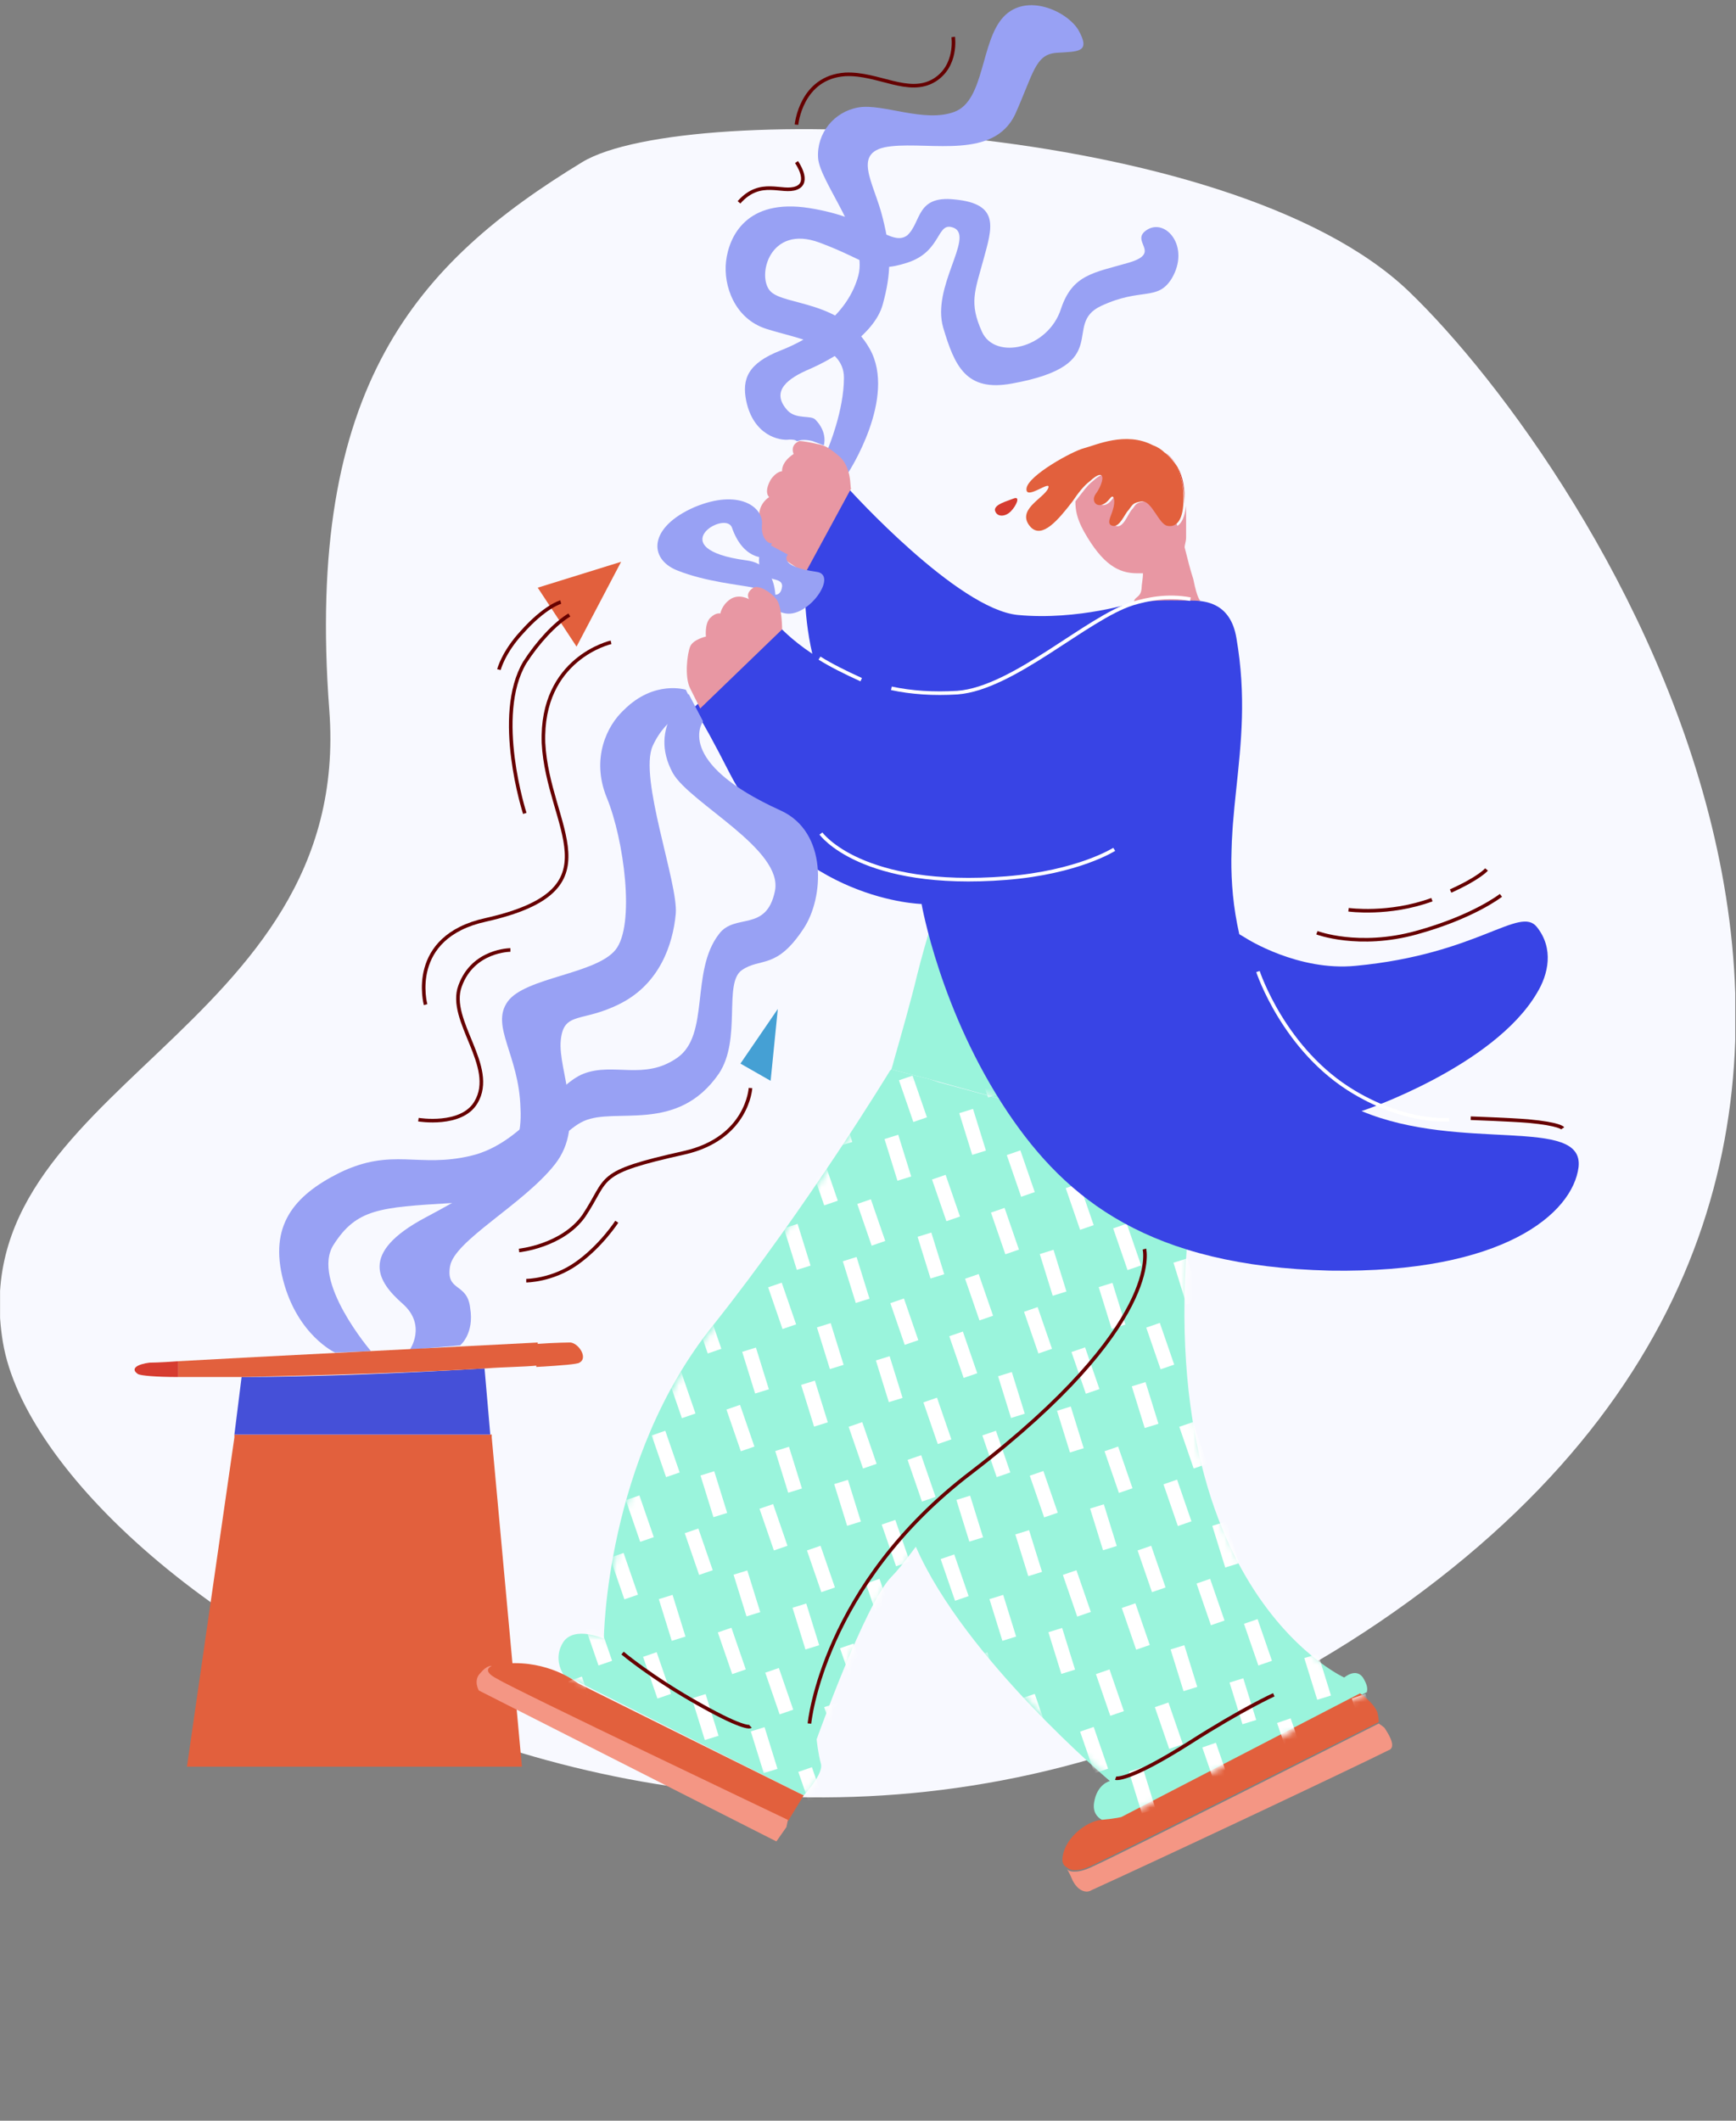 <svg width="280" height="342" viewBox="0 0 280 342" fill="none" xmlns="http://www.w3.org/2000/svg">
<rect x="0" y="0" width="280" height="342" fill="#808080" stroke="none"/>
<g clip-path="url(#clip0)">
<path d="M93.919 26.138C67.254 42.369 49.168 62.31 53.11 114.481C57.052 166.652 -6.481 175.231 0.475 216.504C7.431 257.777 124.758 332.671 227.245 258.241C329.732 183.81 256.229 74.831 227.245 47.006C198.261 19.182 110.846 15.936 93.919 26.138Z" fill="#F8F9FF"/>
<path d="M219.825 270.53C218.666 268.907 216.811 270.53 216.811 270.53C216.811 270.53 182.262 254.994 193.16 186.361L165.103 178.245L151.423 174.535L150.032 174.071L143.771 172.448L143.539 172.68C143.539 172.68 130.323 194.476 115.019 213.721C97.629 235.285 97.397 264.269 97.397 264.269C97.397 264.269 92.76 262.182 90.905 264.733C89.05 267.515 90.905 270.066 90.905 270.066L129.627 289.543C129.627 289.543 132.873 286.065 132.41 284.442C131.946 282.819 131.714 280.5 131.714 280.5C131.714 280.5 139.598 258.472 143.771 254.299C144.467 253.603 145.858 251.98 147.713 249.429C155.597 267.515 179.016 287.224 179.016 287.224C179.016 287.224 176.929 287.688 176.465 290.702C176.001 293.717 179.248 293.949 179.248 293.949L220.521 272.848C220.289 272.848 220.984 272.385 219.825 270.53Z" fill="#9AF4DC"/>
<path d="M197.334 100.8C196.406 95.467 183.189 96.859 183.189 96.859C183.189 96.859 159.539 111.466 147.945 157.145C147.018 161.087 145.163 167.579 144.235 170.825C144.003 171.753 143.771 172.448 143.771 172.448L150.032 174.071L194.319 186.361C194.319 186.361 202.203 128.625 197.334 100.8Z" fill="#9AF4DC"/>
<path d="M172.06 301.137C172.292 301.369 172.755 301.6 173.219 301.6C173.915 301.6 174.61 301.6 176.465 300.673C180.871 298.586 221.448 278.181 222.376 277.718C222.376 277.486 222.376 277.022 222.144 276.095C221.448 274.472 219.361 273.08 219.361 273.08L180.871 293.021C180.871 293.021 180.175 293.253 177.625 293.485C175.074 293.717 171.364 296.731 171.364 299.977C171.364 300.441 171.596 300.905 172.06 301.137Z" fill="#E2603D"/>
<path d="M223.303 278.645C223.071 278.413 222.376 277.95 222.376 277.95C221.448 278.413 181.103 298.818 176.465 300.905C174.61 301.832 173.683 301.832 173.219 301.832C172.292 301.832 172.06 301.369 172.06 301.369C172.06 301.369 172.523 302.064 172.987 303.223C173.915 305.078 175.306 305.31 176.002 304.847C189.218 298.818 218.202 285.138 224.231 282.123C225.158 281.428 223.767 279.341 223.303 278.645Z" fill="#F49684"/>
<path d="M129.627 289.543L127.077 293.717L79.311 270.994C79.311 270.994 76.761 268.211 83.021 268.211C89.282 268.211 93.224 271.457 93.224 271.457L129.627 289.543Z" fill="#E2603D"/>
<mask id="mask0" mask-type="alpha" maskUnits="userSpaceOnUse" x="90" y="172" width="131" height="122">
<path d="M220.186 270.53C219.026 268.907 217.171 270.53 217.171 270.53C217.171 270.53 182.623 254.994 193.521 186.361L165.464 178.245L151.784 174.535L150.393 174.071L144.132 172.448L143.9 172.68C143.9 172.68 130.684 194.476 115.38 213.721C97.99 235.285 97.758 264.269 97.758 264.269C97.758 264.269 93.121 262.182 91.266 264.733C89.411 267.515 91.266 270.066 91.266 270.066L129.988 289.543C129.988 289.543 133.234 286.065 132.77 284.442C132.307 282.819 132.075 280.5 132.075 280.5C132.075 280.5 139.958 258.472 144.132 254.299C144.828 253.603 146.219 251.98 148.074 249.429C155.958 267.515 179.376 287.224 179.376 287.224C179.376 287.224 177.29 287.688 176.826 290.702C176.362 293.717 179.608 293.949 179.608 293.949L220.881 272.848C220.649 272.848 221.345 272.385 220.186 270.53Z" fill="#9AF4DC"/>
</mask>
<g mask="url(#mask0)">
<path d="M87.659 254.994L89.746 261.719" stroke="white" stroke-width="2.319" stroke-miterlimit="10"/>
<path d="M92.76 270.762L95.079 277.486" stroke="white" stroke-width="2.319" stroke-miterlimit="10"/>
<path d="M98.093 286.761L100.412 293.485" stroke="white" stroke-width="2.319" stroke-miterlimit="10"/>
<path d="M89.978 245.488L92.296 252.212" stroke="white" stroke-width="2.319" stroke-miterlimit="10"/>
<path d="M95.311 261.487L97.629 268.211" stroke="white" stroke-width="2.319" stroke-miterlimit="10"/>
<path d="M100.644 277.486L102.73 284.21" stroke="white" stroke-width="2.319" stroke-miterlimit="10"/>
<path d="M105.977 293.253L108.063 299.977" stroke="white" stroke-width="2.319" stroke-miterlimit="10"/>
<path d="M89.05 219.054L91.369 225.779" stroke="white" stroke-width="2.319" stroke-miterlimit="10"/>
<path d="M94.383 235.053L96.47 241.778" stroke="white" stroke-width="2.319" stroke-miterlimit="10"/>
<path d="M99.484 250.821L101.803 257.545" stroke="white" stroke-width="2.319" stroke-miterlimit="10"/>
<path d="M104.817 266.82L107.136 273.544" stroke="white" stroke-width="2.319" stroke-miterlimit="10"/>
<path d="M110.15 282.819L112.469 289.543" stroke="white" stroke-width="2.319" stroke-miterlimit="10"/>
<path d="M91.601 209.78L93.688 216.504" stroke="white" stroke-width="2.319" stroke-miterlimit="10"/>
<path d="M96.702 225.547L99.02 232.271" stroke="white" stroke-width="2.319" stroke-miterlimit="10"/>
<path d="M102.035 241.546L104.354 248.27" stroke="white" stroke-width="2.319" stroke-miterlimit="10"/>
<path d="M107.368 257.545L109.455 264.269" stroke="white" stroke-width="2.319" stroke-miterlimit="10"/>
<path d="M112.701 273.544L114.788 280.268" stroke="white" stroke-width="2.319" stroke-miterlimit="10"/>
<path d="M117.802 289.311L120.121 296.036" stroke="white" stroke-width="2.319" stroke-miterlimit="10"/>
<path d="M90.441 183.115L92.76 189.839" stroke="white" stroke-width="2.319" stroke-miterlimit="10"/>
<path d="M95.774 199.114L98.093 205.838" stroke="white" stroke-width="2.319" stroke-miterlimit="10"/>
<path d="M101.107 215.113L103.194 221.837" stroke="white" stroke-width="2.319" stroke-miterlimit="10"/>
<path d="M106.208 231.112L108.527 237.836" stroke="white" stroke-width="2.319" stroke-miterlimit="10"/>
<path d="M111.542 246.879L113.86 253.603" stroke="white" stroke-width="2.319" stroke-miterlimit="10"/>
<path d="M116.875 262.878L119.193 269.602" stroke="white" stroke-width="2.319" stroke-miterlimit="10"/>
<path d="M122.208 278.877L124.294 285.601" stroke="white" stroke-width="2.319" stroke-miterlimit="10"/>
<path d="M92.992 173.84L95.079 180.564" stroke="white" stroke-width="2.319" stroke-miterlimit="10"/>
<path d="M98.325 189.839L100.412 196.563" stroke="white" stroke-width="2.319" stroke-miterlimit="10"/>
<path d="M103.426 205.606L105.745 212.33" stroke="white" stroke-width="2.319" stroke-miterlimit="10"/>
<path d="M108.759 221.605L111.078 228.329" stroke="white" stroke-width="2.319" stroke-miterlimit="10"/>
<path d="M114.092 237.604L116.179 244.328" stroke="white" stroke-width="2.319" stroke-miterlimit="10"/>
<path d="M119.425 253.603L121.512 260.327" stroke="white" stroke-width="2.319" stroke-miterlimit="10"/>
<path d="M124.526 269.37L126.845 276.095" stroke="white" stroke-width="2.319" stroke-miterlimit="10"/>
<path d="M129.859 285.37L132.178 292.094" stroke="white" stroke-width="2.319" stroke-miterlimit="10"/>
<path d="M102.499 179.173L104.585 185.897" stroke="white" stroke-width="2.319" stroke-miterlimit="10"/>
<path d="M107.832 195.172L109.918 201.896" stroke="white" stroke-width="2.319" stroke-miterlimit="10"/>
<path d="M112.933 211.171L115.251 217.895" stroke="white" stroke-width="2.319" stroke-miterlimit="10"/>
<path d="M118.266 226.938L120.584 233.662" stroke="white" stroke-width="2.319" stroke-miterlimit="10"/>
<path d="M123.599 242.937L125.917 249.661" stroke="white" stroke-width="2.319" stroke-miterlimit="10"/>
<path d="M128.932 258.936L131.019 265.661" stroke="white" stroke-width="2.319" stroke-miterlimit="10"/>
<path d="M134.033 274.935L136.352 281.66" stroke="white" stroke-width="2.319" stroke-miterlimit="10"/>
<path d="M139.366 290.703L141.685 297.427" stroke="white" stroke-width="2.319" stroke-miterlimit="10"/>
<path d="M105.049 169.898L107.136 176.622" stroke="white" stroke-width="2.319" stroke-miterlimit="10"/>
<path d="M110.15 185.897L112.469 192.621" stroke="white" stroke-width="2.319" stroke-miterlimit="10"/>
<path d="M115.483 201.664L117.802 208.388" stroke="white" stroke-width="2.319" stroke-miterlimit="10"/>
<path d="M120.816 217.663L122.903 224.387" stroke="white" stroke-width="2.319" stroke-miterlimit="10"/>
<path d="M126.149 233.662L128.236 240.386" stroke="white" stroke-width="2.319" stroke-miterlimit="10"/>
<path d="M131.251 249.661L133.569 256.386" stroke="white" stroke-width="2.319" stroke-miterlimit="10"/>
<path d="M136.584 265.429L138.902 272.153" stroke="white" stroke-width="2.319" stroke-miterlimit="10"/>
<path d="M141.917 281.428L144.003 288.152" stroke="white" stroke-width="2.319" stroke-miterlimit="10"/>
<path d="M114.556 175.231L116.643 181.955" stroke="white" stroke-width="2.319" stroke-miterlimit="10"/>
<path d="M119.657 191.23L121.976 197.954" stroke="white" stroke-width="2.319" stroke-miterlimit="10"/>
<path d="M124.99 207.229L127.309 213.953" stroke="white" stroke-width="2.319" stroke-miterlimit="10"/>
<path d="M130.323 222.996L132.41 229.72" stroke="white" stroke-width="2.319" stroke-miterlimit="10"/>
<path d="M135.656 238.995L137.743 245.72" stroke="white" stroke-width="2.319" stroke-miterlimit="10"/>
<path d="M140.757 254.994L143.076 261.719" stroke="white" stroke-width="2.319" stroke-miterlimit="10"/>
<path d="M146.09 270.993L148.409 277.718" stroke="white" stroke-width="2.319" stroke-miterlimit="10"/>
<path d="M151.423 286.761L153.742 293.485" stroke="white" stroke-width="2.319" stroke-miterlimit="10"/>
<path d="M116.875 165.956L119.193 172.68" stroke="white" stroke-width="2.319" stroke-miterlimit="10"/>
<path d="M122.208 181.723L124.526 188.448" stroke="white" stroke-width="2.319" stroke-miterlimit="10"/>
<path d="M127.541 197.722L129.627 204.447" stroke="white" stroke-width="2.319" stroke-miterlimit="10"/>
<path d="M132.874 213.721L134.96 220.446" stroke="white" stroke-width="2.319" stroke-miterlimit="10"/>
<path d="M137.975 229.72L140.294 236.445" stroke="white" stroke-width="2.319" stroke-miterlimit="10"/>
<path d="M143.308 245.488L145.627 252.212" stroke="white" stroke-width="2.319" stroke-miterlimit="10"/>
<path d="M148.641 261.487L150.728 268.211" stroke="white" stroke-width="2.319" stroke-miterlimit="10"/>
<path d="M153.974 277.486L156.061 284.21" stroke="white" stroke-width="2.319" stroke-miterlimit="10"/>
<path d="M159.075 293.485L161.394 300.209" stroke="white" stroke-width="2.319" stroke-miterlimit="10"/>
<path d="M126.381 171.289L128.7 178.013" stroke="white" stroke-width="2.319" stroke-miterlimit="10"/>
<path d="M131.714 187.288L134.033 194.012" stroke="white" stroke-width="2.319" stroke-miterlimit="10"/>
<path d="M137.047 203.055L139.134 209.78" stroke="white" stroke-width="2.319" stroke-miterlimit="10"/>
<path d="M142.38 219.054L144.467 225.779" stroke="white" stroke-width="2.319" stroke-miterlimit="10"/>
<path d="M147.482 235.053L149.8 241.778" stroke="white" stroke-width="2.319" stroke-miterlimit="10"/>
<path d="M152.815 251.053L155.133 257.777" stroke="white" stroke-width="2.319" stroke-miterlimit="10"/>
<path d="M158.148 266.82L160.234 273.544" stroke="white" stroke-width="2.319" stroke-miterlimit="10"/>
<path d="M163.481 282.819L165.567 289.543" stroke="white" stroke-width="2.319" stroke-miterlimit="10"/>
<path d="M134.265 177.781L136.352 184.506" stroke="white" stroke-width="2.319" stroke-miterlimit="10"/>
<path d="M139.366 193.781L141.685 200.505" stroke="white" stroke-width="2.319" stroke-miterlimit="10"/>
<path d="M144.699 209.78L147.018 216.504" stroke="white" stroke-width="2.319" stroke-miterlimit="10"/>
<path d="M150.032 225.779L152.351 232.503" stroke="white" stroke-width="2.319" stroke-miterlimit="10"/>
<path d="M155.365 241.546L157.452 248.27" stroke="white" stroke-width="2.319" stroke-miterlimit="10"/>
<path d="M160.698 257.545L162.785 264.269" stroke="white" stroke-width="2.319" stroke-miterlimit="10"/>
<path d="M165.799 273.544L168.118 280.268" stroke="white" stroke-width="2.319" stroke-miterlimit="10"/>
<path d="M171.132 289.543L173.451 296.267" stroke="white" stroke-width="2.319" stroke-miterlimit="10"/>
<path d="M138.439 167.347L140.757 174.072" stroke="white" stroke-width="2.319" stroke-miterlimit="10"/>
<path d="M143.772 183.346L145.858 190.071" stroke="white" stroke-width="2.319" stroke-miterlimit="10"/>
<path d="M149.105 199.114L151.191 205.838" stroke="white" stroke-width="2.319" stroke-miterlimit="10"/>
<path d="M154.206 215.113L156.524 221.837" stroke="white" stroke-width="2.319" stroke-miterlimit="10"/>
<path d="M159.539 231.112L161.857 237.836" stroke="white" stroke-width="2.319" stroke-miterlimit="10"/>
<path d="M164.872 247.111L166.959 253.835" stroke="white" stroke-width="2.319" stroke-miterlimit="10"/>
<path d="M170.205 262.878L172.292 269.602" stroke="white" stroke-width="2.319" stroke-miterlimit="10"/>
<path d="M175.306 278.877L177.625 285.601" stroke="white" stroke-width="2.319" stroke-miterlimit="10"/>
<path d="M146.09 173.84L148.409 180.564" stroke="white" stroke-width="2.319" stroke-miterlimit="10"/>
<path d="M151.423 189.839L153.742 196.563" stroke="white" stroke-width="2.319" stroke-miterlimit="10"/>
<path d="M156.756 205.838L159.075 212.562" stroke="white" stroke-width="2.319" stroke-miterlimit="10"/>
<path d="M162.089 221.605L164.176 228.329" stroke="white" stroke-width="2.319" stroke-miterlimit="10"/>
<path d="M167.191 237.604L169.509 244.328" stroke="white" stroke-width="2.319" stroke-miterlimit="10"/>
<path d="M172.524 253.603L174.842 260.327" stroke="white" stroke-width="2.319" stroke-miterlimit="10"/>
<path d="M177.857 269.602L180.175 276.327" stroke="white" stroke-width="2.319" stroke-miterlimit="10"/>
<path d="M183.19 285.37L185.276 292.094" stroke="white" stroke-width="2.319" stroke-miterlimit="10"/>
<path d="M155.829 179.173L157.916 185.897" stroke="white" stroke-width="2.319" stroke-miterlimit="10"/>
<path d="M160.93 195.172L163.249 201.896" stroke="white" stroke-width="2.319" stroke-miterlimit="10"/>
<path d="M166.263 211.171L168.582 217.895" stroke="white" stroke-width="2.319" stroke-miterlimit="10"/>
<path d="M171.596 227.17L173.683 233.894" stroke="white" stroke-width="2.319" stroke-miterlimit="10"/>
<path d="M176.929 242.937L179.016 249.661" stroke="white" stroke-width="2.319" stroke-miterlimit="10"/>
<path d="M182.03 258.936L184.349 265.661" stroke="white" stroke-width="2.319" stroke-miterlimit="10"/>
<path d="M187.363 274.935L189.682 281.66" stroke="white" stroke-width="2.319" stroke-miterlimit="10"/>
<path d="M192.696 290.934L194.783 297.659" stroke="white" stroke-width="2.319" stroke-miterlimit="10"/>
<path d="M158.148 169.898L160.466 176.622" stroke="white" stroke-width="2.319" stroke-miterlimit="10"/>
<path d="M163.481 185.897L165.799 192.621" stroke="white" stroke-width="2.319" stroke-miterlimit="10"/>
<path d="M168.814 201.896L170.9 208.62" stroke="white" stroke-width="2.319" stroke-miterlimit="10"/>
<path d="M173.915 217.663L176.233 224.387" stroke="white" stroke-width="2.319" stroke-miterlimit="10"/>
<path d="M179.248 233.662L181.566 240.386" stroke="white" stroke-width="2.319" stroke-miterlimit="10"/>
<path d="M184.581 249.661L186.9 256.386" stroke="white" stroke-width="2.319" stroke-miterlimit="10"/>
<path d="M189.914 265.66L192.001 272.385" stroke="white" stroke-width="2.319" stroke-miterlimit="10"/>
<path d="M195.015 281.428L197.334 288.152" stroke="white" stroke-width="2.319" stroke-miterlimit="10"/>
<path d="M167.654 175.231L169.973 181.955" stroke="white" stroke-width="2.319" stroke-miterlimit="10"/>
<path d="M172.987 191.23L175.306 197.954" stroke="white" stroke-width="2.319" stroke-miterlimit="10"/>
<path d="M178.32 207.229L180.407 213.953" stroke="white" stroke-width="2.319" stroke-miterlimit="10"/>
<path d="M183.653 223.228L185.74 229.952" stroke="white" stroke-width="2.319" stroke-miterlimit="10"/>
<path d="M188.755 238.995L191.073 245.72" stroke="white" stroke-width="2.319" stroke-miterlimit="10"/>
<path d="M194.088 254.994L196.406 261.719" stroke="white" stroke-width="2.319" stroke-miterlimit="10"/>
<path d="M199.421 270.993L201.507 277.718" stroke="white" stroke-width="2.319" stroke-miterlimit="10"/>
<path d="M204.754 286.993L206.84 293.717" stroke="white" stroke-width="2.319" stroke-miterlimit="10"/>
<path d="M170.205 165.956L172.524 172.68" stroke="white" stroke-width="2.319" stroke-miterlimit="10"/>
<path d="M175.538 181.955L177.625 188.679" stroke="white" stroke-width="2.319" stroke-miterlimit="10"/>
<path d="M180.639 197.722L182.958 204.447" stroke="white" stroke-width="2.319" stroke-miterlimit="10"/>
<path d="M185.972 213.721L188.291 220.446" stroke="white" stroke-width="2.319" stroke-miterlimit="10"/>
<path d="M191.305 229.72L193.624 236.445" stroke="white" stroke-width="2.319" stroke-miterlimit="10"/>
<path d="M196.638 245.72L198.725 252.444" stroke="white" stroke-width="2.319" stroke-miterlimit="10"/>
<path d="M201.739 261.487L204.058 268.211" stroke="white" stroke-width="2.319" stroke-miterlimit="10"/>
<path d="M207.072 277.486L209.391 284.21" stroke="white" stroke-width="2.319" stroke-miterlimit="10"/>
<path d="M212.405 293.485L214.724 300.209" stroke="white" stroke-width="2.319" stroke-miterlimit="10"/>
<path d="M179.712 171.289L182.03 178.013" stroke="white" stroke-width="2.319" stroke-miterlimit="10"/>
<path d="M185.045 187.288L187.131 194.012" stroke="white" stroke-width="2.319" stroke-miterlimit="10"/>
<path d="M190.378 203.287L192.465 210.011" stroke="white" stroke-width="2.319" stroke-miterlimit="10"/>
<path d="M195.479 219.054L197.797 225.779" stroke="white" stroke-width="2.319" stroke-miterlimit="10"/>
<path d="M200.812 235.053L203.131 241.778" stroke="white" stroke-width="2.319" stroke-miterlimit="10"/>
<path d="M206.145 251.053L208.232 257.777" stroke="white" stroke-width="2.319" stroke-miterlimit="10"/>
<path d="M211.478 267.052L213.565 273.776" stroke="white" stroke-width="2.319" stroke-miterlimit="10"/>
<path d="M216.579 282.819L218.898 289.543" stroke="white" stroke-width="2.319" stroke-miterlimit="10"/>
<path d="M187.363 178.013L189.682 184.738" stroke="white" stroke-width="2.319" stroke-miterlimit="10"/>
<path d="M192.696 193.781L195.015 200.505" stroke="white" stroke-width="2.319" stroke-miterlimit="10"/>
<path d="M198.029 209.78L200.348 216.504" stroke="white" stroke-width="2.319" stroke-miterlimit="10"/>
<path d="M203.362 225.779L205.449 232.503" stroke="white" stroke-width="2.319" stroke-miterlimit="10"/>
<path d="M208.464 241.778L210.782 248.502" stroke="white" stroke-width="2.319" stroke-miterlimit="10"/>
<path d="M213.797 257.545L216.115 264.269" stroke="white" stroke-width="2.319" stroke-miterlimit="10"/>
<path d="M219.13 273.544L221.448 280.268" stroke="white" stroke-width="2.319" stroke-miterlimit="10"/>
</g>
<path d="M189.914 75.294C189.45 74.367 188.754 73.44 187.827 72.976C188.754 73.671 189.45 74.367 189.914 75.294Z" fill="#E897A3"/>
<path d="M192.464 93.38C192.001 91.989 191.537 90.134 191.073 88.279C191.073 87.816 191.305 87.352 191.305 86.656C191.305 85.033 191.305 83.178 191.305 81.555C191.073 83.41 190.609 84.338 189.914 84.801C189.682 84.338 189.682 83.874 189.682 83.874L188.754 84.801C187.363 84.338 186.204 80.396 184.581 80.859C182.958 81.091 183.189 81.555 182.494 82.251C181.798 83.178 181.103 85.265 179.943 84.801C179.016 84.569 179.711 82.946 179.943 82.251C180.407 80.859 180.175 79.236 179.479 80.396C178.088 82.483 176.233 81.091 177.161 79.7C178.552 77.845 179.016 75.063 176.233 77.613C175.306 78.309 174.378 79.7 173.451 80.859C173.451 82.251 173.683 83.642 174.842 85.729C177.856 91.062 180.407 92.453 183.421 92.453C183.653 92.453 184.117 92.453 184.349 92.453C184.349 93.38 184.117 94.308 184.117 95.004C183.885 96.859 182.262 95.931 183.189 98.25C184.117 100.568 193.624 96.859 193.624 96.859C193.624 96.859 193.16 96.859 192.464 93.38Z" fill="#E897A3"/>
<path d="M191.073 80.859C191.073 78.773 190.841 76.918 189.914 75.295C190.609 76.918 191.073 79.236 191.073 81.555C191.073 81.323 191.073 81.091 191.073 80.859Z" fill="#D63C30"/>
<path d="M189.914 75.295C189.45 74.599 188.754 73.671 187.827 72.976C187.363 72.512 186.667 72.048 185.972 71.817C181.566 69.498 176.697 71.817 174.842 72.28C172.987 72.744 165.799 76.686 165.567 78.773C165.335 80.859 169.741 77.15 169.045 78.773C168.35 80.396 163.712 82.251 166.263 85.033C168.118 86.888 170.668 83.874 172.987 80.859C173.915 79.468 174.842 78.309 175.77 77.613C178.552 75.063 178.088 77.845 176.697 79.7C175.77 81.091 177.393 82.483 179.016 80.396C179.711 79.468 179.943 80.859 179.479 82.251C179.248 83.178 178.32 84.569 179.479 84.801C180.639 85.033 181.334 82.946 182.03 82.251C182.726 81.323 182.726 81.091 184.117 80.859C185.74 80.628 186.899 84.569 188.291 84.801C189.45 85.033 190.609 84.338 190.841 81.555C191.073 79.236 190.609 76.918 189.914 75.295Z" fill="#E2603D"/>
<path d="M219.593 179.173C219.825 179.173 240.925 171.985 247.881 160.159C249.736 157.145 250.664 152.971 247.881 149.493C245.099 146.015 238.375 153.899 218.666 155.754C209.391 156.681 201.044 151.348 201.044 151.348L199.884 150.653C195.942 133.262 202.667 121.669 199.42 102.887C198.493 97.322 194.551 96.859 192.232 96.859C189.914 96.859 185.74 96.627 183.189 97.322C183.189 97.09 183.189 97.09 183.189 97.09C183.189 97.09 173.915 100.105 164.176 99.177C154.438 98.25 137.047 79.004 137.047 79.004L129.859 92.221C129.859 92.221 129.395 98.482 131.019 105.438C127.541 103.119 125.686 101.032 125.686 101.032L111.773 114.249C111.773 114.249 112.237 114.017 117.802 124.915C128.468 145.32 148.641 145.783 148.641 145.783C148.641 145.783 151.655 163.174 162.553 179.405C172.06 193.549 185.508 204.215 214.492 204.91C242.548 205.374 253.678 195.636 254.606 188.216C255.533 179.868 235.592 185.897 219.593 179.173Z" fill="#3844E5"/>
<path d="M66.095 217.663C66.095 217.663 68.877 213.721 64.935 210.243C60.994 206.765 57.747 202.128 68.645 196.331C79.543 190.534 84.412 187.288 83.949 178.709C83.717 170.13 79.079 165.492 81.862 161.551C84.644 157.609 96.006 157.145 99.252 153.203C102.498 149.261 100.643 135.349 97.861 128.625C95.311 122.364 97.861 117.031 100.643 114.481C105.513 109.611 110.614 111.235 110.614 111.235L112.005 114.017C112.005 114.017 107.6 115.176 105.281 120.278C102.962 125.379 109.455 142.537 108.991 147.406C108.527 152.276 106.44 158.536 100.18 161.782C93.919 165.029 90.905 162.942 90.441 167.811C89.977 172.68 94.615 181.26 89.514 187.752C84.412 194.244 73.283 200.041 72.587 204.215C71.891 208.388 75.37 206.765 75.833 210.939C76.529 215.113 74.21 216.968 74.21 216.968L66.095 217.663Z" fill="#98A1F4"/>
<path d="M136.815 76.222C136.815 76.222 144.699 64.165 140.293 56.281C135.888 48.398 126.613 49.325 124.294 47.006C121.976 44.688 124.062 36.108 132.178 39.123C140.293 42.137 140.525 44.224 146.322 42.369C152.119 40.514 150.959 35.413 153.974 36.804C156.988 38.427 150.264 46.311 152.119 52.803C153.974 59.064 155.829 63.237 163.249 61.846C179.943 58.832 171.132 52.339 177.625 49.325C184.117 46.311 186.668 48.629 188.986 44.919C192.001 39.818 188.059 35.181 185.044 37.036C182.03 38.891 187.595 40.746 182.03 42.369C176.465 43.992 172.987 44.224 171.132 49.789C169.045 56.281 160.466 58.136 158.379 53.499C156.292 48.861 157.22 47.006 158.611 41.905C160.002 36.804 161.394 32.862 153.974 32.167C147.713 31.471 148.641 35.877 146.322 37.963C143.771 39.818 140.757 35.181 130.555 33.558C120.353 31.935 117.57 38.195 117.106 42.137C116.643 46.079 118.498 51.412 123.599 53.035C128.7 54.658 136.12 55.586 136.12 60.919C136.12 66.252 133.569 72.28 133.569 72.28L136.815 76.222Z" fill="#98A1F4"/>
<path d="M59.834 217.895C59.834 217.895 50.096 206.533 53.806 200.737C57.515 194.94 61.225 194.708 72.819 194.012C84.412 193.085 89.05 183.114 94.151 180.796C99.252 178.477 109.223 182.883 115.947 173.144C119.657 167.579 116.642 158.536 119.657 156.449C122.671 154.363 125.222 156.449 129.627 149.725C132.873 144.856 133.569 134.19 125.917 130.712C108.527 122.828 113.396 116.336 113.396 116.336L111.078 111.93C111.078 111.93 104.353 117.031 108.527 124.683C111.309 129.552 126.381 136.972 124.99 143.696C123.599 150.421 118.497 147.175 115.947 150.653C111.309 156.681 114.556 166.884 109.223 170.593C103.89 174.303 99.02 171.289 94.151 173.144C89.282 174.999 84.644 184.274 76.065 186.361C67.486 188.448 63.312 184.969 54.733 189.143C47.313 192.853 43.371 197.722 45.69 206.533C48.009 215.345 54.037 218.127 54.037 218.127L59.834 217.895Z" fill="#98A1F4"/>
<path d="M173.915 4.806C172.06 1.792 165.567 -1.223 161.857 2.719C158.147 6.661 158.843 16.168 153.974 18.022C149.104 19.877 142.38 16.631 138.438 17.327C134.497 18.022 131.714 21.5 131.946 25.442C132.178 29.384 140.062 38.427 138.438 44.456C136.815 50.484 131.25 54.426 125.917 56.513C120.584 58.6 119.657 61.15 120.353 64.629C121.512 70.193 125.686 71.121 127.309 70.889C127.772 70.889 128.236 70.889 128.468 71.121C128.468 71.121 128.468 71.121 128.7 71.121C129.164 70.889 130.091 70.889 131.019 71.121L132.874 71.817C132.874 71.817 133.569 69.73 131.482 67.643C130.787 66.947 128.468 67.643 127.077 66.252C124.062 63.005 127.309 60.919 130.555 59.527C133.801 58.136 140.989 54.194 142.38 49.093C143.771 43.992 143.771 40.746 142.38 35.181C140.989 29.384 137.047 24.283 143.771 23.587C150.264 22.892 160.234 25.674 163.712 18.486C166.727 11.762 166.959 8.748 170.437 8.516C173.915 8.284 176.001 8.516 173.915 4.806Z" fill="#98A1F4"/>
<path d="M135.192 73.44C133.801 72.28 133.105 71.817 131.714 71.585C130.787 71.353 129.395 71.121 128.932 71.121C127.309 71.817 128.004 73.208 128.004 73.208C125.917 74.599 126.149 75.99 126.149 75.99C126.149 75.99 125.222 75.99 124.294 77.381C123.135 79.468 124.062 80.164 124.062 80.164C124.062 80.164 122.439 81.091 122.439 83.178C122.439 85.265 123.135 87.816 124.758 88.975C125.917 89.902 127.077 90.598 127.077 90.598L129.859 92.453L137.279 78.773C137.047 78.773 137.511 75.294 135.192 73.44Z" fill="#E897A3"/>
<path d="M163.48 80.396C162.321 80.859 160.466 81.323 160.466 82.251C160.698 83.41 162.089 83.41 163.017 82.483C163.944 81.555 164.64 79.932 163.48 80.396Z" fill="#D63C30"/>
<path d="M124.062 87.816C124.062 87.816 122.207 88.047 122.439 90.83C122.671 94.308 126.149 92.685 126.149 94.54C125.917 96.627 124.294 95.699 124.294 95.699C124.294 95.699 123.599 98.482 126.845 98.945C130.555 99.409 135.192 92.685 131.714 92.221C125.222 91.294 127.077 89.439 127.077 89.439L124.062 87.816Z" fill="#98A1F4"/>
<path d="M37.806 231.807L30.155 284.906H84.181L79.311 231.807V231.344H37.806V231.807Z" fill="#E2603D"/>
<path d="M24.126 219.75C22.271 219.982 20.88 220.677 22.271 221.605C22.735 221.837 25.054 222.069 28.764 222.069V219.518C25.749 219.75 24.126 219.75 24.126 219.75Z" fill="#D63C30"/>
<path d="M92.064 216.504C91.832 216.504 89.746 216.504 86.499 216.736V220.446C90.673 220.214 93.224 219.982 93.455 219.75C94.847 219.054 93.455 216.736 92.064 216.504Z" fill="#E2603D"/>
<path d="M38.966 222.069L37.806 231.344H79.079L78.152 220.677C66.79 221.373 50.791 222.069 38.966 222.069Z" fill="#4550D8"/>
<path d="M28.764 219.518V222.069C31.546 222.069 35.024 222.069 38.966 222.069C50.791 221.837 66.79 221.373 78.384 220.677C81.398 220.446 84.412 220.446 86.731 220.214V216.504C73.515 217.199 41.053 218.822 28.764 219.518Z" fill="#E2603D"/>
<path d="M122.903 84.569C123.135 81.787 119.193 78.773 112.005 81.787C104.585 85.033 104.585 90.134 109.223 91.989C113.86 93.844 119.425 94.308 121.512 94.772C123.599 95.004 122.671 96.627 122.671 96.627L124.99 98.018C124.99 98.018 126.149 91.062 120.353 90.366C106.672 88.511 116.874 82.251 118.034 85.033C119.889 90.366 123.367 89.902 123.367 89.902L124.526 87.584C124.062 87.816 122.671 86.888 122.903 84.569Z" fill="#98A1F4"/>
<path d="M126.149 101.496C126.149 101.496 126.149 97.786 125.222 96.627C124.294 95.467 122.439 94.308 121.512 94.772C120.121 95.699 120.816 96.627 120.816 96.627C120.816 96.627 119.193 95.699 117.802 96.627C116.411 97.554 116.179 98.945 116.179 98.945C116.179 98.945 115.483 98.713 114.556 99.641C113.628 100.568 113.86 102.655 113.86 102.655C113.86 102.655 111.773 103.119 111.309 104.278C110.846 105.438 110.382 109.148 111.309 111.003C112.237 112.858 112.933 114.249 112.933 114.249L126.149 101.496Z" fill="#E897A3"/>
<path d="M126.845 294.644L125.222 296.963L77.225 272.617C77.225 272.617 76.297 270.993 77.456 269.834C78.616 268.443 79.311 268.675 79.311 268.675C79.311 268.675 77.456 269.37 80.239 270.762C82.789 272.385 127.077 293.485 127.077 293.485L126.845 294.644Z" fill="#F49684"/>
<path d="M184.581 201.432C184.581 201.432 187.827 213.49 156.756 237.372C132.642 255.69 130.555 277.95 130.555 277.95" stroke="#660000" stroke-width="0.58" stroke-miterlimit="10" stroke-linejoin="round"/>
<path d="M179.943 286.761C179.943 286.761 181.798 287.456 192 280.964C200.348 275.631 205.449 273.312 205.449 273.312" stroke="#660000" stroke-width="0.58" stroke-miterlimit="10" stroke-linejoin="round"/>
<path d="M100.412 266.588C100.412 266.588 105.049 270.53 112.933 274.935C120.352 279.109 121.048 278.413 121.048 278.413" stroke="#660000" stroke-width="0.58" stroke-miterlimit="10" stroke-linejoin="round"/>
<path d="M68.645 162.014C68.645 162.014 65.631 151.116 78.384 148.334C99.948 143.465 88.354 133.494 87.659 119.814C87.195 106.133 98.557 103.583 98.557 103.583" stroke="#660000" stroke-width="0.58" stroke-miterlimit="10" stroke-linejoin="round"/>
<path d="M212.405 150.421C212.405 150.421 219.129 152.971 228.404 150.421C237.679 147.87 242.085 144.392 242.085 144.392" stroke="#660000" stroke-width="0.58" stroke-miterlimit="10" stroke-linejoin="round"/>
<path d="M233.969 143.696C238.607 141.61 239.766 140.218 239.766 140.218" stroke="#660000" stroke-width="0.58" stroke-miterlimit="10" stroke-linejoin="round"/>
<path d="M217.506 146.711C217.506 146.711 223.999 147.638 230.955 145.088" stroke="#660000" stroke-width="0.58" stroke-miterlimit="10" stroke-linejoin="round"/>
<path d="M132.41 134.422C132.41 134.422 138.902 143.465 162.321 141.61C173.915 140.682 179.711 136.972 179.711 136.972" stroke="white" stroke-width="0.58" stroke-miterlimit="10" stroke-linejoin="round"/>
<path d="M202.898 156.681C202.898 156.681 207.072 169.434 218.434 176.158C227.013 181.259 233.737 180.564 233.737 180.564" stroke="white" stroke-width="0.58" stroke-miterlimit="10" stroke-linejoin="round"/>
<path d="M143.771 111.003C147.018 111.698 150.496 111.93 154.437 111.698C163.48 111.003 175.306 99.641 182.726 97.322C185.044 96.627 188.291 95.931 192.001 96.627" stroke="white" stroke-width="0.58" stroke-miterlimit="10" stroke-linejoin="round"/>
<path d="M132.178 106.133C134.033 107.293 136.352 108.452 138.902 109.611" stroke="white" stroke-width="0.58" stroke-miterlimit="10" stroke-linejoin="round"/>
<path d="M82.326 153.203C82.326 153.203 76.297 153.203 74.21 159C72.123 164.565 80.239 171.985 76.761 177.781C74.442 181.723 67.486 180.564 67.486 180.564" stroke="#660000" stroke-width="0.58" stroke-miterlimit="10" stroke-linejoin="round"/>
<path d="M121.048 175.463C121.048 175.463 120.584 183.578 110.382 185.897C95.774 189.143 98.325 189.839 94.151 196.099C90.673 200.968 83.717 201.664 83.717 201.664" stroke="#660000" stroke-width="0.58" stroke-miterlimit="10" stroke-linejoin="round"/>
<path d="M84.876 206.533C84.876 206.533 89.05 206.533 92.992 203.751C96.933 200.969 99.484 197.027 99.484 197.027" stroke="#660000" stroke-width="0.58" stroke-miterlimit="10" stroke-linejoin="round"/>
<path d="M128.468 20.109C128.468 20.109 129.164 12.458 136.352 11.994C141.685 11.762 146.554 15.472 150.728 12.921C154.438 10.603 153.742 5.965 153.742 5.965" stroke="#660000" stroke-width="0.58" stroke-miterlimit="10" stroke-linejoin="round"/>
<path d="M100.18 90.598L86.731 94.772L92.992 104.278L100.18 90.598Z" fill="#E2603D"/>
<path d="M84.644 131.175C84.644 131.175 79.543 115.408 84.644 106.829C86.731 103.583 89.514 100.568 91.832 99.177" stroke="#660000" stroke-width="0.58" stroke-miterlimit="10" stroke-linejoin="round"/>
<path d="M90.441 97.09C90.441 97.09 87.891 97.786 84.181 101.96C81.166 105.206 80.471 107.988 80.471 107.988" stroke="#660000" stroke-width="0.58" stroke-miterlimit="10" stroke-linejoin="round"/>
<path d="M119.425 171.521L124.294 174.303L125.454 162.71L119.425 171.521Z" fill="#45A0D4"/>
<path d="M128.468 26.138C128.468 26.138 130.787 29.384 128.468 30.312C126.149 31.239 122.671 28.689 119.193 32.63" stroke="#660000" stroke-width="0.58" stroke-miterlimit="10" stroke-linejoin="round"/>
<path d="M237.215 180.332C237.215 180.332 243.708 180.564 246.49 180.796C251.591 181.26 252.055 181.955 252.055 181.955" stroke="#660000" stroke-width="0.58" stroke-miterlimit="10" stroke-linejoin="round"/>
</g>
<defs>
<clipPath id="clip0">
<rect width="279.868" height="340.85" fill="white" transform="translate(0.012 0.864)"/>
</clipPath>
</defs>
</svg>
